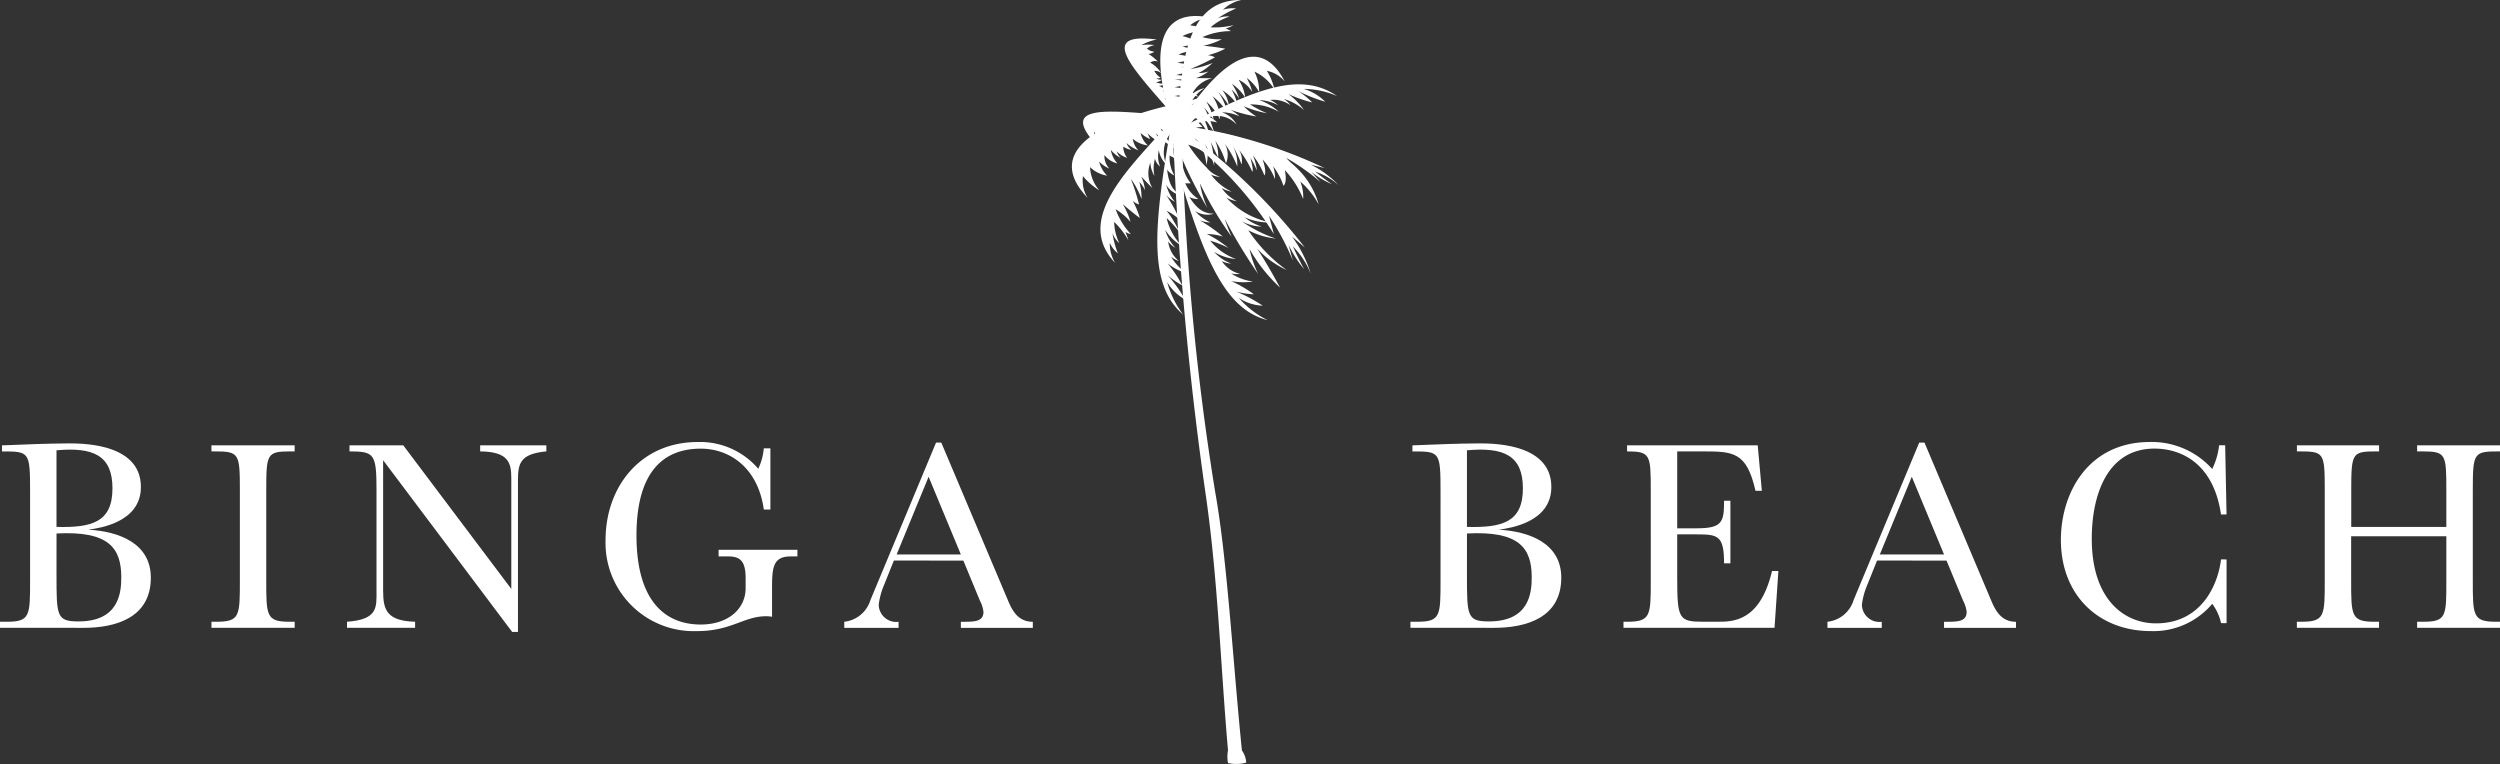 <svg xmlns="http://www.w3.org/2000/svg" width="258.654" height="79.042" viewBox="0 0 258.654 79.042">
  <rect x="0" y="0" width="258.654" height="79.042" fill="#333333" stroke="none"/>
  <g id="logo" transform="translate(-620.673 -31.959)">
    <g id="Group_1" data-name="Group 1">
      <path id="Path_1" data-name="Path 1" d="M620.673,96.913v-.627h.713c2.4,0,2.4-.628,2.4-4.278V82.8c0-4.135-.085-4.135-2.909-4.135v-.628c2.025-.085,5.02-.2,6.645-.2,1.084,0,7.729-.228,7.729,4.506,0,3.622-4.192,4.249-5.447,4.42,3.166.171,6.474,1.4,6.474,4.963,0,4.163-3.651,5.19-6.959,5.19Zm5.846-10.438c3.622.086,5.79-.456,5.79-3.993,0-3.422-2-4.277-5.79-3.935Zm0,4.9c0,4.335,0,4.877,2.282,4.877,4.192,0,4.42-2.994,4.42-4.563,0-3.052-1.312-4.82-6.7-4.535Z" fill="#fff"/>
      <path id="Path_2" data-name="Path 2" d="M642.546,78.033h8.612v.628h-.4c-2.481,0-2.538.228-2.538,4.078v9.269c0,3.65,0,4.278,2.4,4.278h.542v.627h-8.612v-.627h.541c2.4,0,2.4-.628,2.4-4.278V82.739c0-3.821-.057-4.078-2.538-4.078h-.4Z" fill="#fff"/>
      <path id="Path_3" data-name="Path 3" d="M660.312,79.573V93.091c0,2,.4,3.109,3.308,3.195v.627h-7.044v-.627c3.222-.228,3.051-1.512,3.051-3.195V82.739c0-3.821-.2-4.078-2.794-4.078v-.628h5.561l11.179,14.859V81.513c0-1.6-.2-2.824-3.222-2.852v-.628H677.2v.628c-2.766.257-2.937,1.283-2.937,3.051V97.341h-.6Z" fill="#fff"/>
      <path id="Path_4" data-name="Path 4" d="M703.175,88.842v.685h-.685c-1.739,0-1.939,1-1.939,3.108v3.137a3.322,3.322,0,0,0-.6-.057c-2.338,0-3.593,1.54-7.187,1.54a9.132,9.132,0,0,1-9.439-9.411c0-5.59,3.679-10.153,9.525-10.153a7.919,7.919,0,0,1,6.274,2.767,6.072,6.072,0,0,0,.571-2.111h.684v6.331H699.7c-.6-4.306-3.508-6.3-6.531-6.3-3.907,0-6.645,2.452-6.645,8.983,0,6.816,2.994,9.212,6.645,9.212,2.852,0,4.648-1.626,4.648-3.765V91.78c0-1.854-.627-2.253-1.825-2.253h-.97v-.685Z" fill="#fff"/>
      <path id="Path_5" data-name="Path 5" d="M713.155,89.954l-1.112,2.767a7.555,7.555,0,0,0-.456,1.8,1.81,1.81,0,0,0,2.053,1.768v.627h-5.618v-.627a3.189,3.189,0,0,0,2.709-2.253l6.787-16.285h.542l6.931,16.4c.427,1,1.026,2.139,2.538,2.139v.627h-7.444v-.627c1.341,0,2.339.028,2.339-1.027a3.375,3.375,0,0,0-.371-1.169l-1.711-4.136Zm6.93-.627-3.337-8.042-3.308,8.042Z" fill="#fff"/>
    </g>
    <g id="Group_2" data-name="Group 2">
      <path id="Path_6" data-name="Path 6" d="M766.6,96.913v-.627h.713c2.4,0,2.4-.628,2.4-4.278V82.8c0-4.135-.085-4.135-2.909-4.135v-.628c2.025-.085,5.019-.2,6.645-.2,1.084,0,7.729-.228,7.729,4.506,0,3.622-4.192,4.249-5.447,4.42,3.165.171,6.474,1.4,6.474,4.963,0,4.163-3.651,5.19-6.959,5.19Zm5.846-10.438c3.622.086,5.789-.456,5.789-3.993,0-3.422-2-4.277-5.789-3.935Zm0,4.9c0,4.335,0,4.877,2.281,4.877,4.193,0,4.421-2.994,4.421-4.563,0-3.052-1.312-4.82-6.7-4.535Z" fill="#fff"/>
      <path id="Path_7" data-name="Path 7" d="M804.668,91.038l-.4,5.875H788.641v-.627h.37c2.453,0,2.453-.628,2.453-4.278V82.739c0-3.736-.029-4.078-2.453-4.078v-.628h13.518l.428,4.706H802.3c-.912-4.021-2.281-4.078-5.476-4.078H794.2v7.957h2.025c2.652,0,2.823-.656,2.823-2.852h.656V90.24h-.656c0-2.852-.627-2.995-2.795-2.995H794.2v4.478c0,4.335.171,4.563,2.766,4.563h1.4c1.6,0,4.391,0,5.646-5.248Z" fill="#fff"/>
      <path id="Path_8" data-name="Path 8" d="M814.877,89.954l-1.112,2.767a7.56,7.56,0,0,0-.457,1.8,1.811,1.811,0,0,0,2.054,1.768v.627h-5.619v-.627a3.189,3.189,0,0,0,2.71-2.253l6.787-16.285h.542l6.93,16.4c.428,1,1.027,2.139,2.539,2.139v.627h-7.444v-.627c1.34,0,2.339.028,2.339-1.027a3.376,3.376,0,0,0-.371-1.169l-1.711-4.136Zm6.93-.627-3.337-8.042-3.308,8.042Z" fill="#fff"/>
      <path id="Path_9" data-name="Path 9" d="M851.038,89.84v6.588h-.571a5.292,5.292,0,0,0-.912-2,7.93,7.93,0,0,1-6.36,2.823c-5.333,0-9.3-3.65-9.3-9.44,0-4.819,2.794-10.124,9.24-10.124a8.4,8.4,0,0,1,6.417,2.795,7.355,7.355,0,0,0,.713-2.453h.627l.143,7.159h-.571c-.827-5.59-4.449-6.816-6.873-6.816-4.962,0-6.5,4.9-6.5,9.325,0,6.275,3.336,8.756,6.645,8.756,4.62,0,6.388-3.85,6.73-6.617Z" fill="#fff"/>
      <path id="Path_10" data-name="Path 10" d="M863.927,87.445v4.563c0,3.65,0,4.278,2.4,4.278h.485v.627h-8.5v-.627h.484c2.4,0,2.4-.628,2.4-4.278V82.739c0-4.078-.057-4.078-2.88-4.078v-.628h8.5v.628c-2.795,0-2.88,0-2.88,4.078v3.736h9.839V82.739c0-3.821-.029-4.078-2.51-4.078h-.513v-.628h8.584v.628c-2.738,0-2.823.057-2.823,4.078v9.269c0,3.65,0,4.278,2.395,4.278h.428v.627h-8.584v-.627h.656c2.4,0,2.367-.628,2.367-4.278V87.445Z" fill="#fff"/>
    </g>
    <g id="Group_3" data-name="Group 3">
      <path id="Path_11" data-name="Path 11" d="M747.724,109.586c-.776-8.85-1.04-17.762-2.321-26.556a353.041,353.041,0,0,1-3.337-36.857c.3.17.61.335.912.505a271.774,271.774,0,0,0,3.432,36.253c1.228,6.833,1.843,17.729,2.755,26.679a2.3,2.3,0,0,1,.44,1.252,3.781,3.781,0,0,1-1.881.038,3.576,3.576,0,0,1,0-1.314Z" fill="#fff" fill-rule="evenodd"/>
      <path id="Path_12" data-name="Path 12" d="M741.834,44.93c-1.8,10.467-2.391,16.491,1.262,19.591a9.739,9.739,0,0,1-1.668-3.383,4.835,4.835,0,0,0,1.867,1.814,15.574,15.574,0,0,0-1.815-2.523,7.862,7.862,0,0,0,1.512,1.059,12.251,12.251,0,0,0-1.512-2.269,6.473,6.473,0,0,0,2.018,1.049,5.27,5.27,0,0,1-1.664-1.757,2.266,2.266,0,0,0,.809.453,3.112,3.112,0,0,1-1.111-2.017,2.466,2.466,0,0,0,.756.656,4.55,4.55,0,0,1-1.063-1.871,5.02,5.02,0,0,0,1.72,1.668,6.071,6.071,0,0,1-1.569-2.878,11.06,11.06,0,0,1,1.366,1.517,11.757,11.757,0,0,0-1.366-2.273,5.381,5.381,0,0,1,1.366.96,16.05,16.05,0,0,0-1.413-2.576,3.9,3.9,0,0,0,.907.7,4.639,4.639,0,0,1-.907-1.767,2.346,2.346,0,0,0,1.626,1.106c-.667-.364-1.319-.789-1.527-2.67a2.083,2.083,0,0,0,.756.6,3.6,3.6,0,0,1-.5-2.07,4.47,4.47,0,0,0,.5.255,4.146,4.146,0,0,1,.425-2.91c-.259-.156-.519-.317-.775-.473Z" fill="#fff" fill-rule="evenodd"/>
      <path id="Path_13" data-name="Path 13" d="M742.056,44.217c-4.041,4.7-10.488,10.249-6.007,14.941a3.856,3.856,0,0,1-.558-2.07,3.09,3.09,0,0,0,.837,1.087,10.045,10.045,0,0,1-.558-2.093,2.526,2.526,0,0,0,.709,1.035,5.359,5.359,0,0,1-.534-2.2,8.382,8.382,0,0,1,1.465,1.89,6.723,6.723,0,0,0-.3-.855,1.566,1.566,0,0,0,.558.227,7.459,7.459,0,0,1-1.57-2.575,6.492,6.492,0,0,1,1.541,1.313,7.331,7.331,0,0,0-.808-1.842c.666.585,1.248,1.053,1.768,1.436a8.412,8.412,0,0,0-.733-1.767,1.989,1.989,0,0,0,.657.378,21.67,21.67,0,0,0-.855-2.675,8.738,8.738,0,0,1,1.11,2.1,6.107,6.107,0,0,0-.227-1.767,3.091,3.091,0,0,1,.582.855,4.317,4.317,0,0,0-.383-1.413c.421.449.8.846,1.163,1.215a3.036,3.036,0,0,1-.227-2.651,3.019,3.019,0,0,0,.43,1.384,3.666,3.666,0,0,1,.052-1.79,1.519,1.519,0,0,0,.529.808,2.707,2.707,0,0,1-.127-1.692,2.571,2.571,0,0,0,.784,1.488,3.089,3.089,0,0,1,.856-3.657c-.048-.373-.1-.742-.152-1.11Z" fill="#fff" fill-rule="evenodd"/>
      <path id="Path_14" data-name="Path 14" d="M741.631,42.865c-6.1,1.456-13.352,4.418-8.432,9.564a3.353,3.353,0,0,1-.482-2.244,6.78,6.78,0,0,0,1.692,1.464,3.9,3.9,0,0,1-.959-2.4,3.3,3.3,0,0,0,1.767.884,3.176,3.176,0,0,1-.832-1.465,3.272,3.272,0,0,0,1.059.732,1.926,1.926,0,0,1-.506-1.389,2.473,2.473,0,0,0,1.343.86,2.857,2.857,0,0,1-.686-1.413,3.186,3.186,0,0,0,1.012.832,1.77,1.77,0,0,1-.4-.681,2.5,2.5,0,0,0,1.082.681,1.885,1.885,0,0,1-.4-1.163,1.856,1.856,0,0,0,.832.331,1.65,1.65,0,0,1-.506-.709,3.616,3.616,0,0,0,1.238.761,2.111,2.111,0,0,1-.581-1.191,2.886,2.886,0,0,0,1.564.686,2.321,2.321,0,0,1-.756-1.29,3.47,3.47,0,0,0,.983.633c-.066-.156-.146-.345-.274-.6a6.135,6.135,0,0,0,1.7,1.167,3.373,3.373,0,0,1-.818-1.167,6.945,6.945,0,0,0,2.5,1.814,5.042,5.042,0,0,1-2-2.3,1.785,1.785,0,0,0,1.692.378q-.411-1.389-.832-2.774Z" fill="#fff" fill-rule="evenodd"/>
      <path id="Path_15" data-name="Path 15" d="M741.149,43.853c-6.315-.515-11.027-1.068-6.816,3.322a5.194,5.194,0,0,1-.482-1.64,4.451,4.451,0,0,0,.809,1.11,1.542,1.542,0,0,1-.175-.845,1.348,1.348,0,0,1,.718.425,1.352,1.352,0,0,0-.175-.629,5.2,5.2,0,0,0,1.21.317.8.8,0,0,1-.378-.709,3.014,3.014,0,0,0,1.541.265.961.961,0,0,1-.6-.43,1.75,1.75,0,0,1,.945.1.813.813,0,0,0-.227-.43,1.276,1.276,0,0,1,.492.416,1.412,1.412,0,0,0-.166-.643,1.737,1.737,0,0,1,.62.591.759.759,0,0,0-.152-.591,2.128,2.128,0,0,0,.922.354.488.488,0,0,1-.25-.316,1.894,1.894,0,0,0,1.276.047,1.037,1.037,0,0,1-.572-.35,11.834,11.834,0,0,1,2,.076c-.18-.147-.354-.3-.534-.444Z" fill="#fff" fill-rule="evenodd"/>
      <path id="Path_16" data-name="Path 16" d="M742.108,45.6c8.125-4.337,12.965-6.407,16.907-3.7a8.839,8.839,0,0,0-3.45-.742,5.241,5.241,0,0,1,2.212,1.323,15.767,15.767,0,0,1-2.789-1.1,8.559,8.559,0,0,1,1.446,1.176,12.4,12.4,0,0,1-2.462-.874,7.77,7.77,0,0,1,1.621,1.659,5.541,5.541,0,0,0-2.084-1.144,2.723,2.723,0,0,1,.676.652,3,3,0,0,0-2.1-.548,2.764,2.764,0,0,1,.832.553,4.394,4.394,0,0,0-1.957-.539,5.507,5.507,0,0,1,2.028,1.215,5.758,5.758,0,0,0-2.992-.771,11.6,11.6,0,0,0,1.773.922,11.585,11.585,0,0,1-2.406-.728,6.462,6.462,0,0,0,1.3,1.059,15.341,15.341,0,0,1-2.68-.7,4.4,4.4,0,0,1,.927.69,4.3,4.3,0,0,0-1.815-.426,2.691,2.691,0,0,1,1.522,1.276,2.7,2.7,0,0,0-2.8-.784,2.341,2.341,0,0,1,.784.567,3.01,3.01,0,0,0-1.923.038c.146.141.279.278.4.415a3.1,3.1,0,0,0-2.283,1.134c-.232-.208-.459-.415-.686-.619Z" fill="#fff" fill-rule="evenodd"/>
      <path id="Path_17" data-name="Path 17" d="M742.293,46.56c.671-6.161.312-14.662,6.8-14.6a3.865,3.865,0,0,0-1.89,1.011,3.063,3.063,0,0,1,1.361-.132,9.886,9.886,0,0,0-1.91,1.026,2.459,2.459,0,0,1,1.239-.194,5.469,5.469,0,0,0-1.967,1.115,8.318,8.318,0,0,0,2.387-.227,5.978,5.978,0,0,1-.836.369,1.522,1.522,0,0,1,.548.25,7.379,7.379,0,0,0-2.949.619,6.527,6.527,0,0,0,2.008.222,7.4,7.4,0,0,1-1.9.671c.879.085,1.621.189,2.259.307a8.756,8.756,0,0,1-1.791.676,2.049,2.049,0,0,1,.723.217,21.716,21.716,0,0,1-2.538,1.205,8.841,8.841,0,0,0,2.288-.623,6.172,6.172,0,0,1-1.447,1.044,3.052,3.052,0,0,0,1.026-.165,4.227,4.227,0,0,1-1.29.689c.609,0,1.162.01,1.678.019a3.013,3.013,0,0,0-2.089,1.649,3.012,3.012,0,0,1,1.3-.637,3.672,3.672,0,0,0-1.271,1.261,1.54,1.54,0,0,1,.95-.165,2.723,2.723,0,0,0-1.319,1.063,2.6,2.6,0,0,1,1.621-.444,3.093,3.093,0,0,0-2.084,3.128c-.307.217-.61.435-.917.647Z" fill="#fff" fill-rule="evenodd"/>
      <path id="Path_18" data-name="Path 18" d="M742.316,46.012c-1.994-5.949-3.318-13.665,3.654-12.219a3.36,3.36,0,0,0-2.16.784,6.775,6.775,0,0,1,2.136.657,5.036,5.036,0,0,0-2.94.458,4.872,4.872,0,0,1,2.085,1.03,4.793,4.793,0,0,0-2.08.066,6.136,6.136,0,0,1,1.579.516,3.346,3.346,0,0,0-1.99.307,4.388,4.388,0,0,1,1.98.68,5.047,5.047,0,0,0-2.1.17,6.413,6.413,0,0,1,1.787.416,4.912,4.912,0,0,0-1.338.019,5.451,5.451,0,0,1,1.7.558,5.992,5.992,0,0,0-2.273.274,3.287,3.287,0,0,1,1.791.529,8.113,8.113,0,0,0-1.938-.052,5.77,5.77,0,0,1,2.368.647,6.578,6.578,0,0,0-2.387.137,4.372,4.372,0,0,1,2.481.969,5.923,5.923,0,0,0-2.467-.066,6.405,6.405,0,0,1,2.033.605c-.171.028-1.347-.048-1.636-.015a14.574,14.574,0,0,1,2.865.922,9.573,9.573,0,0,0-2.4-.175,6.077,6.077,0,0,1,2.666,1.044,4.508,4.508,0,0,0-2.808-.359c-.2.142.175,1.1.322,1.531-.033.4-.662.581-.927.567Z" fill="#fff" fill-rule="evenodd"/>
      <path id="Path_19" data-name="Path 19" d="M741.74,43.5c-4.169-4.772-7.416-8.231-1.38-7.451a5.112,5.112,0,0,0-1.607.586,4.463,4.463,0,0,1,1.375-.01,1.569,1.569,0,0,0-.789.364,1.375,1.375,0,0,0,.775.321,1.366,1.366,0,0,1-.615.232,5.03,5.03,0,0,1,.974.789.8.8,0,0,0-.794.113,3.043,3.043,0,0,1,1.13,1.082.952.952,0,0,0-.705-.231,1.736,1.736,0,0,0,.643.7.8.8,0,0,1-.477.076,1.349,1.349,0,0,0,.624.146,1.432,1.432,0,0,1-.615.251,1.781,1.781,0,0,0,.846.146.781.781,0,0,1-.567.232,2.042,2.042,0,0,1,.832.529.477.477,0,0,0-.406-.014,1.863,1.863,0,0,1,.8.992,1.046,1.046,0,0,0-.619-.246,11.926,11.926,0,0,0,1.243,1.56c-.222-.057-.444-.109-.666-.166Z" fill="#fff" fill-rule="evenodd"/>
      <path id="Path_20" data-name="Path 20" d="M742.543,45c3.139-4.985,7.964-10.537,11.056-4.607a3.151,3.151,0,0,0-1.853-1.106,6.42,6.42,0,0,1,.794,1.947,4.728,4.728,0,0,0-2.085-1.867,4.572,4.572,0,0,1,.492,2.127,4.476,4.476,0,0,0-1.29-1.474,5.718,5.718,0,0,1,.572,1.455,3.163,3.163,0,0,0-1.409-1.262,4.186,4.186,0,0,1,.685,1.843,4.805,4.805,0,0,0-1.375-1.427,6.043,6.043,0,0,1,.756,1.545,4.715,4.715,0,0,0-.8-.959,5.1,5.1,0,0,1,.6,1.564,5.667,5.667,0,0,0-1.55-1.488,3.12,3.12,0,0,1,.68,1.616,7.756,7.756,0,0,0-1.115-1.442,5.436,5.436,0,0,1,.936,2.108,6.21,6.21,0,0,0-1.517-1.654,4.122,4.122,0,0,1,.77,2.377,5.644,5.644,0,0,0-1.418-1.829,6.159,6.159,0,0,1,.766,1.834c-.118-.1-.766-1-.96-1.2a14.063,14.063,0,0,1,1.035,2.632,9.093,9.093,0,0,0-1.3-1.847,5.69,5.69,0,0,1,.822,2.561,4.18,4.18,0,0,0-1.4-2.254c-.227-.062-.7.775-.922,1.143-.311.213-.817-.137-.964-.34Z" fill="#fff" fill-rule="evenodd"/>
      <path id="Path_21" data-name="Path 21" d="M742.066,48.049c2.987,10.192,5.114,15.858,9.755,17.034a9.769,9.769,0,0,1-2.987-2.305,4.788,4.788,0,0,0,2.482.808,15.959,15.959,0,0,0-2.746-1.465,7.616,7.616,0,0,0,1.829.283,12.636,12.636,0,0,0-2.364-1.37,6.59,6.59,0,0,0,2.279.052,5.255,5.255,0,0,1-2.269-.841,2.437,2.437,0,0,0,.926.052,3.139,3.139,0,0,1-1.89-1.328,2.465,2.465,0,0,0,.969.26,4.643,4.643,0,0,1-1.773-1.215,5.033,5.033,0,0,0,2.274.742,6.054,6.054,0,0,1-2.671-1.9,11,11,0,0,1,1.891.761,11.679,11.679,0,0,0-2.226-1.441,5.537,5.537,0,0,1,1.649.26,16.017,16.017,0,0,0-2.406-1.687,3.872,3.872,0,0,0,1.13.232,4.614,4.614,0,0,1-1.6-1.187,2.361,2.361,0,0,0,1.952.279c-.76-.038-1.531-.132-2.547-1.729a2.044,2.044,0,0,0,.945.212,3.61,3.61,0,0,1-1.366-1.634c.2.009.388.009.567,0a4.157,4.157,0,0,1-.9-2.8c-.3-.023-.6-.052-.9-.08Z" fill="#fff" fill-rule="evenodd"/>
      <path id="Path_22" data-name="Path 22" d="M742.425,46.995a39.857,39.857,0,0,0,3.157,6.46,11.112,11.112,0,0,1-.765-2.528,35.163,35.163,0,0,0,3.289,5.533,14.466,14.466,0,0,1-.709-1.843,58,58,0,0,0,3.437,5.68,12.451,12.451,0,0,1-.884-2.576,16.531,16.531,0,0,0,3.157,3.989c-.681-1.243-1.375-2.5-2.373-4.036a9.605,9.605,0,0,0,3.054,2.221,16.041,16.041,0,0,1-3.966-4.116,7.773,7.773,0,0,0,2.855.86,13.215,13.215,0,0,1-3.536-1.795,4.422,4.422,0,0,0,2.071.557,5.127,5.127,0,0,1-1.768-.959,6.11,6.11,0,0,0,2.675.529,8.383,8.383,0,0,1-4.57-2.575,3.1,3.1,0,0,0,1.087.378,4.061,4.061,0,0,1-1.565-1.361,3.12,3.12,0,0,0,1.035.378,5.739,5.739,0,0,1-2.145-1.767,2.24,2.24,0,0,0,.959.227,2.815,2.815,0,0,1-1.413-.959,13.812,13.812,0,0,1-1.9-2.373,8.787,8.787,0,0,1,2.3,1.21,21.946,21.946,0,0,0-4.226-2.944c0,.251-.005.5-.005.752a2.66,2.66,0,0,1,.747,1.058Z" fill="#fff" fill-rule="evenodd"/>
      <path id="Path_23" data-name="Path 23" d="M742.794,45.233a61.247,61.247,0,0,1,12.884,12.333l-1.337-1.139a12.637,12.637,0,0,1,1.947,3.865,8.367,8.367,0,0,0-1.843-2.83c.387.86.775,1.658,1.158,2.348a11.641,11.641,0,0,1-1.612-2.523c.151.548.3,1.1.454,1.639a28.049,28.049,0,0,0-2.477-4.645c.17.634.335,1.262.506,1.9a36.088,36.088,0,0,0-9.595-10.3c-.028-.217-.057-.435-.085-.647Z" fill="#fff" fill-rule="evenodd"/>
      <path id="Path_24" data-name="Path 24" d="M741.924,45.119c5.587.26,13.438,1.81,15.177,7.981a8.488,8.488,0,0,0-1.9-2.362,4.181,4.181,0,0,1,.3,1.814,9.376,9.376,0,0,0-1.9-3c.156.756.127,1.413-.138,1.63a7,7,0,0,0-1.072-2.027,3.506,3.506,0,0,1,.193,1.333,6.205,6.205,0,0,0-1.285-2.027c.231.586.378,1.412.194,1.653a8.259,8.259,0,0,0-1.192-2.083,4.869,4.869,0,0,1,.4,1.564,7.318,7.318,0,0,0-.657-1.29c.119.453.327,1.247.194,1.427a10.842,10.842,0,0,0-1.385-2.287,2.089,2.089,0,0,1,.27,1.531,10.586,10.586,0,0,0-.865-1.848,3.994,3.994,0,0,1,.421,2.046,10.326,10.326,0,0,0-1.291-2.348,2.281,2.281,0,0,1,.123,2.032,7.816,7.816,0,0,0-1.111-2.349,4.051,4.051,0,0,1,.308,1.734c-.109-.175-.591-1.276-.761-1.569a8.97,8.97,0,0,1,.349,2.42,10.723,10.723,0,0,0-.954-2.24,3.01,3.01,0,0,1,.127,2.178,4.361,4.361,0,0,0-.94-2.565c-.256-.246-1.125-.237-1.532-.251a2.651,2.651,0,0,1-1.068-1.1Z" fill="#fff" fill-rule="evenodd"/>
      <path id="Path_25" data-name="Path 25" d="M743.616,45.044a50.53,50.53,0,0,1,14.1,4.3L756.3,49a10.2,10.2,0,0,1,2.874,2.121,6.84,6.84,0,0,0-2.411-1.4c.6.491,1.187.935,1.73,1.3a9.583,9.583,0,0,1-2.131-1.257c.316.345.633.69.945,1.04a22.7,22.7,0,0,0-3.554-2.505c.359.4.718.8,1.077,1.21a29.775,29.775,0,0,0-10.909-4.021c-.1-.147-.2-.3-.307-.444Z" fill="#fff" fill-rule="evenodd"/>
    </g>
  </g>
</svg>
